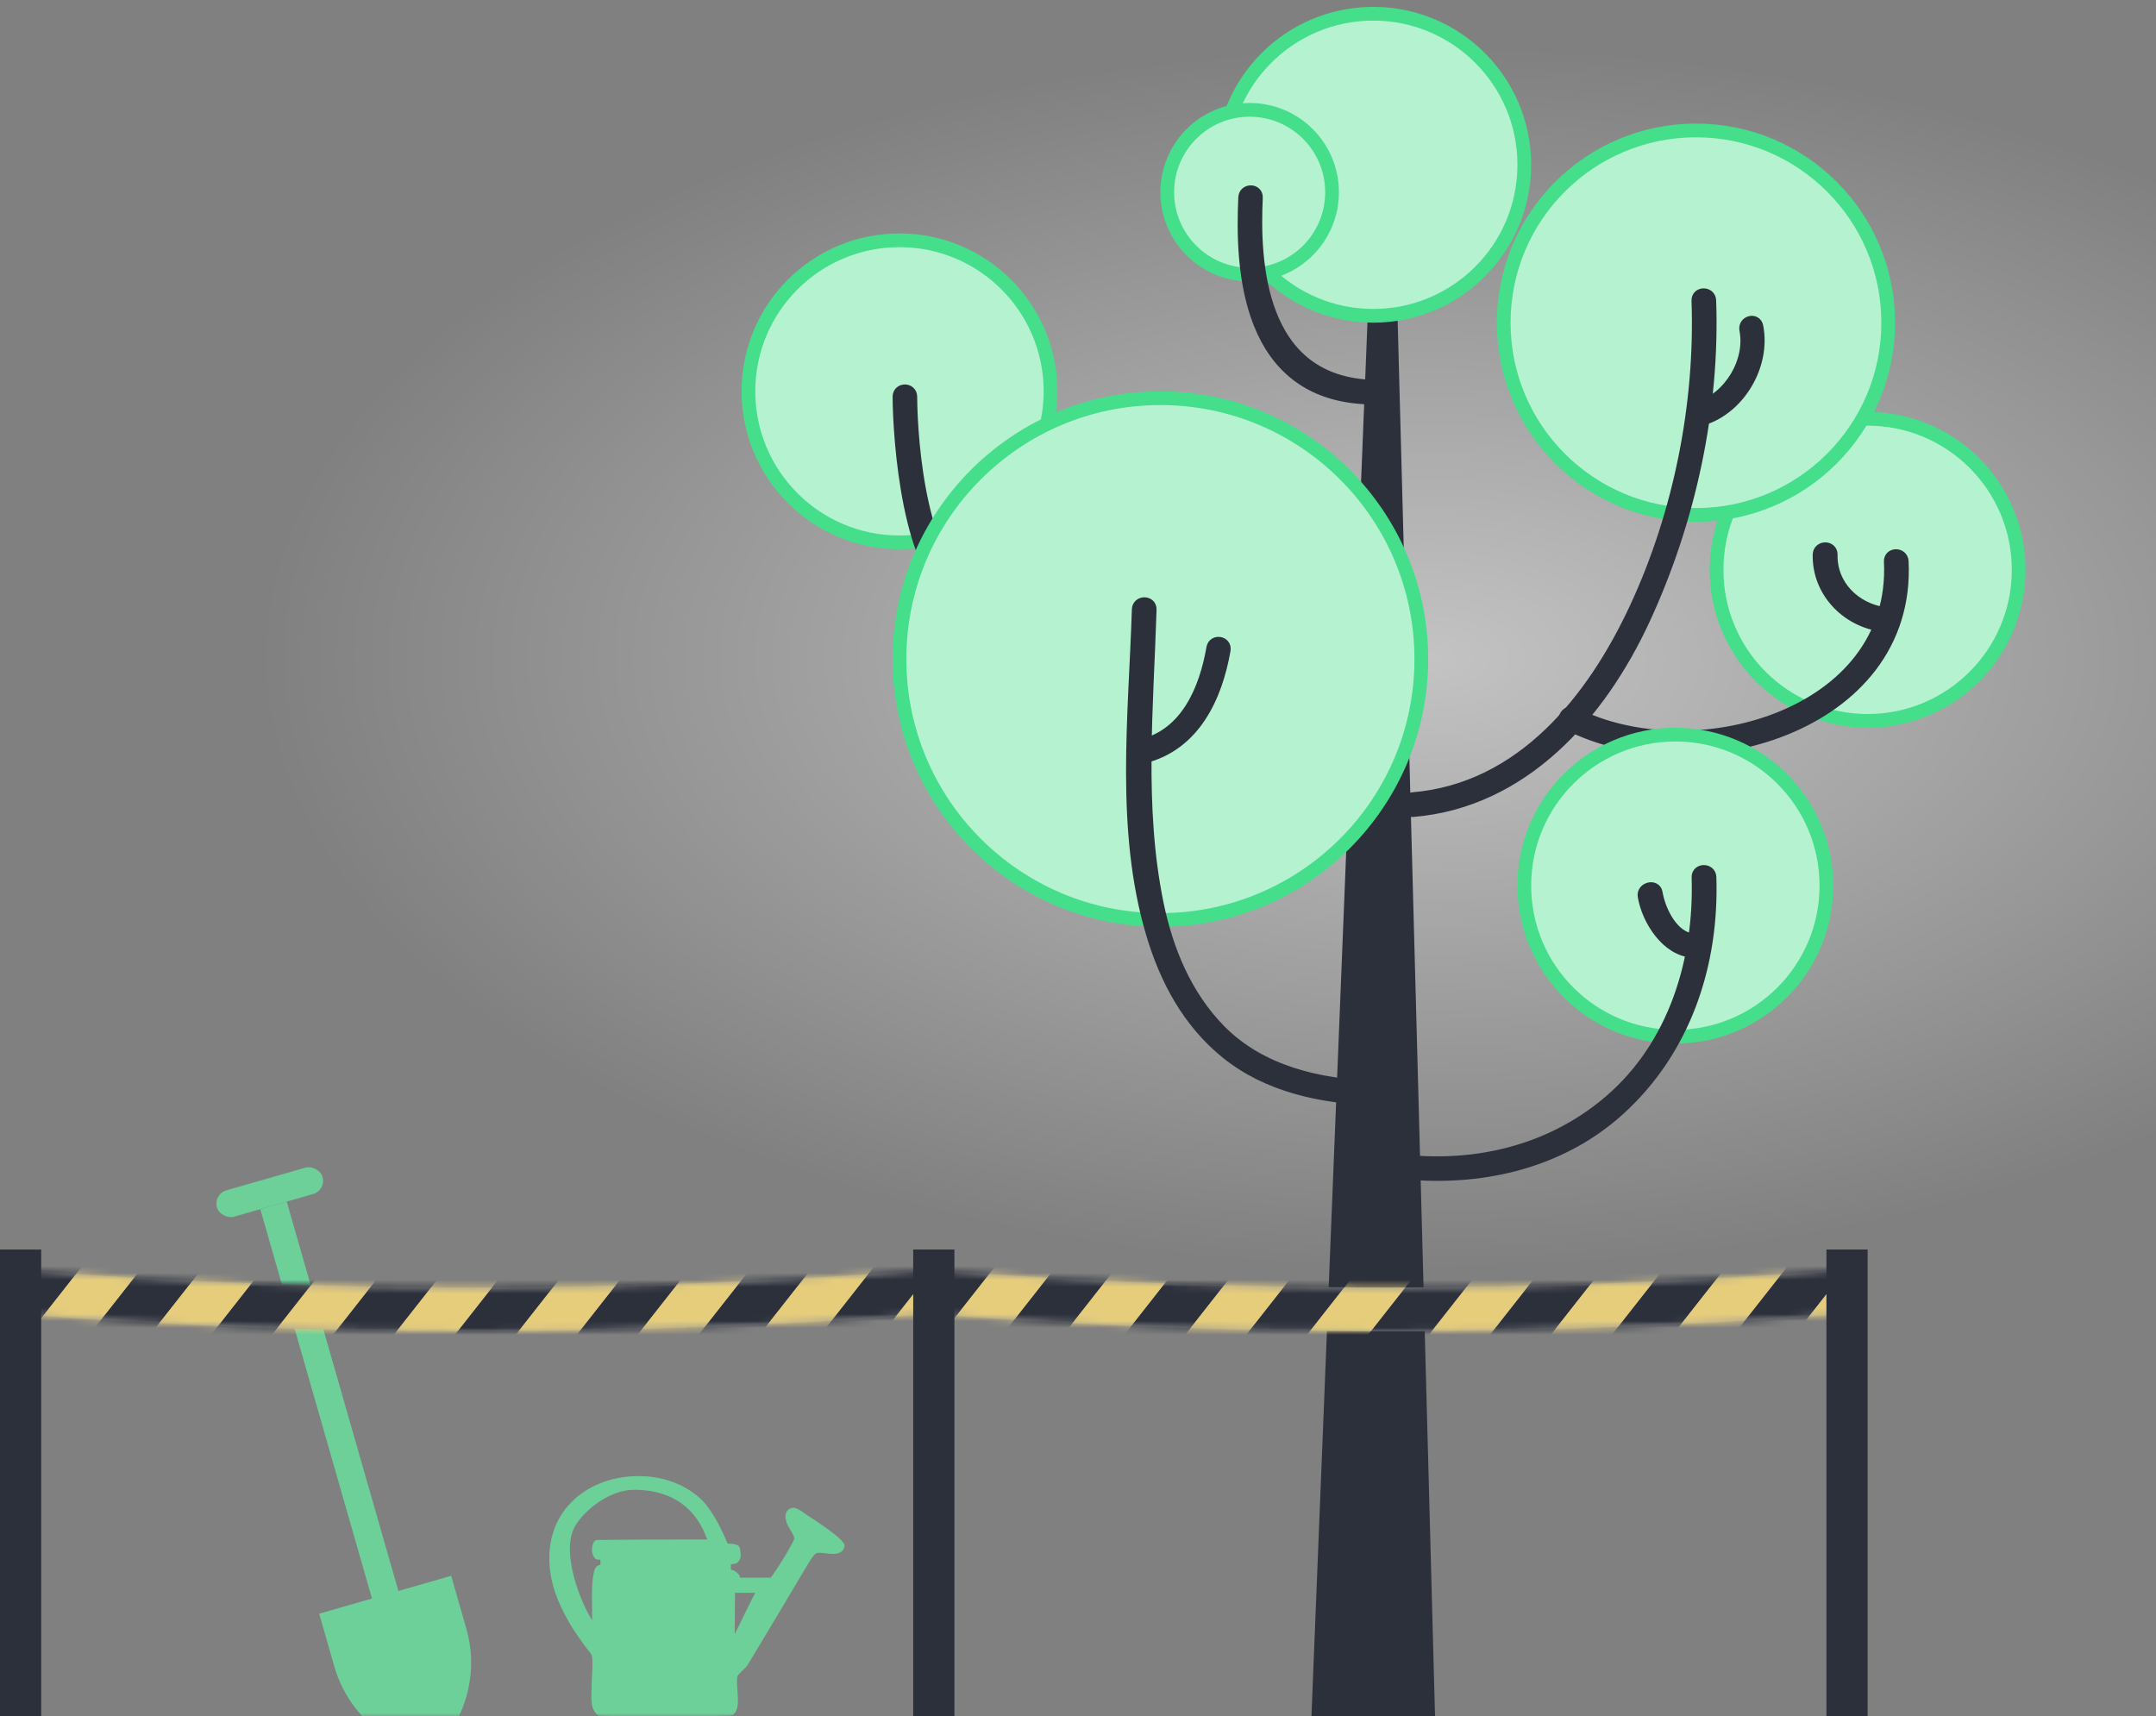 <svg xmlns="http://www.w3.org/2000/svg" xmlns:xlink="http://www.w3.org/1999/xlink" width="314" height="250" viewBox="0 0 314 250"><rect x="0" y="0" width="314" height="250" fill="#808080" stroke="none"/><defs><path id="d" d="M133.007,0 L133.005,6.445 C111.273,8.123 88.88,9 66.004,9 C43.478,9 21.421,8.15 0.002,6.522 L0,0.078 C21.403,1.743 43.464,2.613 66.004,2.613 C88.895,2.613 111.291,1.716 133.007,0 Z"/><path id="f" d="M133.007,0 L133.005,6.445 C111.273,8.123 88.88,9 66.004,9 C43.478,9 21.421,8.15 0.002,6.522 L0,0.078 C21.403,1.743 43.464,2.613 66.004,2.613 C88.895,2.613 111.291,1.716 133.007,0 Z"/><radialGradient id="a" cx="66.266%" cy="38.359%" r="68.55%" fx="66.266%" fy="38.359%" gradientTransform="matrix(-.796 0 0 -.519 1.19 .583)"><stop offset="0%" stop-color="#FFF"/><stop offset="100%" stop-color="#FFF" stop-opacity="0"/></radialGradient><rect id="b" width="314" height="250" x="0" y="0"/></defs><g fill="none" fill-rule="evenodd"><rect width="314" height="250" fill="url(#a)" opacity=".528"/><g transform="matrix(-1 0 0 1 294 2)"><circle cx="163" cy="55" r="22" fill="#B5F2D0" stroke="#45DE8A" stroke-width="2"/><path fill="#2C303B" stroke="#2C303B" stroke-width="2" d="M152.437,84.143 C147.511,86.138 141.456,84.861 136.382,84.222 C135.374,84.095 135.385,85.716 136.382,85.842 C142.459,86.609 149.004,87.743 154.725,84.863 C161.503,81.451 162.97,62.328 163,55.785 C163.005,54.738 161.426,54.738 161.421,55.785 C161.389,62.776 159.881,81.127 152.437,84.143 Z"/><circle cx="22" cy="81" r="22" fill="#B5F2D0" stroke="#45DE8A" stroke-width="2"/><circle cx="47" cy="45" r="28" fill="#B5F2D0" stroke="#45DE8A" stroke-width="2"/><polygon fill="#2C303B" points="91 24 94 24 103 248 85 248"/><circle cx="94" cy="22" r="22" fill="#B5F2D0" stroke="#45DE8A" stroke-width="2"/><circle cx="112" cy="26" r="12" fill="#B5F2D0" stroke="#45DE8A" stroke-width="2"/><path fill="#2C303B" stroke="#2C303B" stroke-width="2" d="M45.059,41.772 C44.492,57.545 48.037,73.814 54.64,88.099 C61.06,101.989 72.206,114.658 88.236,115.997 C89.259,116.081 89.251,114.484 88.236,114.4 C72.314,113.071 61.904,100.04 55.611,86.426 C49.285,72.741 46.106,56.846 46.649,41.772 C46.686,40.741 45.096,40.744 45.059,41.772"/><circle cx="125" cy="94" r="38" fill="#B5F2D0" stroke="#45DE8A" stroke-width="2"/><path fill="#2C303B" stroke="#2C303B" stroke-width="2" d="M126.557,86.765 C127.001,101.014 128.412,115.51 125.536,129.605 C124.134,136.469 121.386,143.129 116.388,148.198 C110.482,154.185 101.949,156.174 93.772,156.417 C92.744,156.448 92.741,158.03 93.772,158 C101.367,157.774 109.232,156.16 115.263,151.299 C120.817,146.825 124.123,140.636 126.114,133.918 C130.604,118.763 128.64,102.295 128.155,86.765 C128.124,85.746 126.526,85.744 126.557,86.765"/><path fill="#2C303B" stroke="#2C303B" stroke-width="2" d="M125.452,91.757 C125.359,97.928 123.684,104.804 117.51,107.428 C116.606,107.813 117.004,109.327 117.922,108.936 C124.782,106.021 126.893,98.752 127,91.757 C127.014,90.747 125.468,90.749 125.452,91.757" transform="scale(-1 1) rotate(9 0 -1450.157)"/><path fill="#2C303B" stroke="#2C303B" stroke-width="2" d="M38.194 45.577C37.094 51.164 40.809 57.359 46.048 58.963 47.004 59.256 47.409 57.712 46.459 57.421 42.062 56.075 38.75 50.728 39.68 46.003 39.877 44.994 38.392 44.567 38.194 45.577M93.749 54.338C92.743 54.358 92.753 55.908 93.749 55.913 112.606 56 113.112 36.732 112.652 26.76 112.606 25.749 111.043 25.744 111.089 26.76 111.509 35.866 111 54 93.749 54.338ZM17.032 79.771C15.849 103.91 47.542 112.649 65.597 103.37 66.511 102.9 65.707 101.522 64.795 101.99 47.766 110.741 17.503 102.626 18.624 79.771 18.674 78.74 17.084 78.745 17.032 79.771"/><circle cx="50" cy="127" r="22" fill="#B5F2D0" stroke="#45DE8A" stroke-width="2"/><path fill="#2C303B" stroke="#2C303B" stroke-width="2" d="M19.003,78.782 C18.882,83.982 22.896,88.25 27.98,88.99 C29.003,89.139 29.443,87.583 28.412,87.432 C24.022,86.792 20.519,83.331 20.624,78.782 C20.649,77.738 19.026,77.741 19.003,78.782" transform="matrix(-1 0 0 1 48 0)"/><path fill="#2C303B" stroke="#2C303B" stroke-width="2" d="M45.028,125.767 C44.618,138.423 48.682,150.804 58.26,159.512 C67.752,168.139 81.041,170.41 93.42,168.22 C94.437,168.039 94.004,166.51 92.992,166.689 C80.963,168.82 68.736,166.441 59.397,158.39 C49.975,150.269 46.244,137.782 46.633,125.767 C46.667,124.743 45.061,124.746 45.028,125.767"/><path fill="#2C303B" stroke="#2C303B" stroke-width="2" d="M54.02,135.989 C55.003,136.148 55.426,134.514 54.435,134.356 C51.732,133.922 47.63,131.906 47.557,128.818 C47.531,127.729 45.973,127.726 46,128.818 C46.089,132.602 50.622,135.445 54.02,135.989 Z" transform="rotate(-90 50.5 132)"/></g><g style="mix-blend-mode:darken"><mask id="c" fill="#fff"><use xlink:href="#b"/></mask><g fill="#6DD099" mask="url(#c)"><g transform="scale(-1 1) rotate(16 -625.306 -87.519)"><path d="M-6.47930922e-14,63 L20,63 L20,71.001 C20,75.458 18.347,79.756 15.36,83.064 L10,89 L10,89 L4.64,83.064 C1.653,79.756 -5.7141862e-14,75.458 -6.47930922e-14,71.001 L-6.47930922e-14,63 L-6.47930922e-14,63 Z"/><path d="M8,4 L12,4 L12,72 C12,73.105 11.105,74 10,74 C8.895,74 8,73.105 8,72 L8,4 L8,4 Z"/><rect width="4" height="16" x="8" y="-6" rx="2" transform="rotate(90 10 2)"/></g></g><path fill="#6DD099" d="M107,238 C107.003,237.87 107.042,232.471 107.05,232 L110,232 C109.503,232.848 107.306,237.5 107,238 Z M86.879,228.173 C86.146,228.797 86.19,232.531 86.225,233.611 C86.231,233.803 86.237,233.985 86.237,234.136 L86.237,236 C84.442,233.199 81.609,225.835 83.792,222.221 C85.227,219.843 88.821,217.026 92.27,217 C100.957,216.937 102.663,223.568 103,224.233 C102.514,224.236 88.712,224.242 86.966,224.313 C86.749,224.321 86.557,224.449 86.466,224.643 C86.134,225.356 86.073,226.256 86.626,226.946 C86.731,227.077 86.889,227.156 87.058,227.162 C87.188,227.166 87.317,227.17 87.447,227.174 L87.447,227.879 C87.209,227.953 87.023,228.05 86.879,228.173 Z M117.547,220.684 C117.436,220.609 116.145,219.605 115.566,219.605 C115.4,219.605 115.242,219.64 115.096,219.709 C114.788,219.856 114.57,220.102 114.466,220.42 C114.24,221.112 114.621,221.983 114.868,222.441 C114.967,222.625 115.073,222.799 115.177,222.967 C115.445,223.406 115.677,223.785 115.666,224.136 C115.653,224.508 113.182,228.635 112.239,229.801 L107.789,229.801 C107.761,229.63 107.695,229.411 107.509,229.252 C107.263,228.934 106.891,228.734 106.446,228.61 L106.446,227.856 C106.671,227.827 106.898,227.79 107.124,227.743 C107.227,227.721 107.322,227.673 107.398,227.602 C108.005,227.042 107.927,226.536 107.754,225.511 C107.726,225.343 107.625,225.196 107.479,225.109 C107.085,224.875 106.585,224.843 106.104,224.843 C106.06,224.843 106.016,224.844 105.971,224.844 C104.926,222.34 103.481,219.48 101.671,217.981 C99.569,216.24 97.013,215.248 94.073,215.031 C93.792,215.01 93.472,215 93.121,215 C92.775,215 92.402,215.01 92.043,215.03 C88.357,215.235 84.99,216.77 82.806,219.242 C80.765,221.551 79.807,224.554 80.032,227.927 C80.234,230.939 81.293,233.325 82.408,235.453 C83.076,236.728 84.049,238.222 85.302,239.893 C85.389,240.009 85.486,240.13 85.587,240.258 C85.78,240.501 86.14,240.952 86.182,241.111 C86.348,241.768 86.287,242.853 86.228,243.902 C86.197,244.467 86.164,245.052 86.164,245.596 C86.164,245.87 86.154,246.155 86.145,246.431 C86.102,247.727 86.057,248.876 86.966,249.739 C87.069,249.836 87.203,249.892 87.343,249.897 C89.974,249.991 106.329,250.114 106.741,249.786 C107.624,249.083 107.511,247.653 107.402,246.269 C107.343,245.519 107.281,244.743 107.392,244.198 C107.467,243.824 108.423,243.142 108.831,242.594 C109.059,242.287 117.661,227.824 117.727,227.719 C118.059,227.19 118.615,226.304 118.965,226.204 C119.046,226.181 119.16,226.169 119.306,226.169 C119.571,226.169 119.89,226.207 120.227,226.246 C120.598,226.29 120.981,226.335 121.339,226.335 C122.608,226.335 122.942,225.687 122.998,225.143 C123.095,224.214 118.498,221.321 117.547,220.684 L117.547,220.684 Z" mask="url(#c)"/></g><g transform="translate(0 182)"><g transform="translate(2.996 2.914)"><mask id="e" fill="#fff"><use xlink:href="#d"/></mask><use xlink:href="#d" fill="#979797" fill-rule="nonzero"/><polygon fill="#2C303B" points="2.004 -2.914 10.879 -2.914 -.121 11.086 -8.996 11.086" mask="url(#e)"/><polygon fill="#2C303B" points="73.004 -2.914 81.879 -2.914 70.879 11.086 62.004 11.086" mask="url(#e)"/><polygon fill="#2C303B" points="37.504 -2.914 46.379 -2.914 35.379 11.086 26.504 11.086" mask="url(#e)"/><polygon fill="#2C303B" points="108.504 -2.914 117.379 -2.914 106.379 11.086 97.504 11.086" mask="url(#e)"/><polygon fill="#2C303B" points="19.754 -2.914 28.629 -2.914 17.629 11.086 8.754 11.086" mask="url(#e)"/><polygon fill="#2C303B" points="90.754 -2.914 99.629 -2.914 88.629 11.086 79.754 11.086" mask="url(#e)"/><polygon fill="#2C303B" points="55.254 -2.914 64.129 -2.914 53.129 11.086 44.254 11.086" mask="url(#e)"/><polygon fill="#2C303B" points="126.254 -2.914 135.129 -2.914 124.129 11.086 115.254 11.086" mask="url(#e)"/><polygon fill="#E5CD7C" points="10.879 -2.914 19.754 -2.914 8.754 11.086 -.121 11.086" mask="url(#e)"/><polygon fill="#E5CD7C" points="81.879 -2.914 90.754 -2.914 79.754 11.086 70.879 11.086" mask="url(#e)"/><polygon fill="#E5CD7C" points="46.379 -2.914 55.254 -2.914 44.254 11.086 35.379 11.086" mask="url(#e)"/><polygon fill="#E5CD7C" points="117.379 -2.914 126.254 -2.914 115.254 11.086 106.379 11.086" mask="url(#e)"/><polygon fill="#E5CD7C" points="28.629 -2.914 37.504 -2.914 26.504 11.086 17.629 11.086" mask="url(#e)"/><polygon fill="#E5CD7C" points="99.629 -2.914 108.504 -2.914 97.504 11.086 88.629 11.086" mask="url(#e)"/><polygon fill="#E5CD7C" points="64.129 -2.914 73.004 -2.914 62.004 11.086 53.129 11.086" mask="url(#e)"/><polygon fill="#E5CD7C" points="135.129 -2.914 144.004 -2.914 133.004 11.086 124.129 11.086" mask="url(#e)"/></g><g transform="translate(135.996 2.914)"><mask id="g" fill="#fff"><use xlink:href="#f"/></mask><use xlink:href="#f" fill="#979797" fill-rule="nonzero"/><polygon fill="#2C303B" points="2.004 -2.914 10.879 -2.914 -.121 11.086 -8.996 11.086" mask="url(#g)"/><polygon fill="#2C303B" points="73.004 -2.914 81.879 -2.914 70.879 11.086 62.004 11.086" mask="url(#g)"/><polygon fill="#2C303B" points="37.504 -2.914 46.379 -2.914 35.379 11.086 26.504 11.086" mask="url(#g)"/><polygon fill="#2C303B" points="108.504 -2.914 117.379 -2.914 106.379 11.086 97.504 11.086" mask="url(#g)"/><polygon fill="#2C303B" points="19.754 -2.914 28.629 -2.914 17.629 11.086 8.754 11.086" mask="url(#g)"/><polygon fill="#2C303B" points="90.754 -2.914 99.629 -2.914 88.629 11.086 79.754 11.086" mask="url(#g)"/><polygon fill="#2C303B" points="55.254 -2.914 64.129 -2.914 53.129 11.086 44.254 11.086" mask="url(#g)"/><polygon fill="#2C303B" points="126.254 -2.914 135.129 -2.914 124.129 11.086 115.254 11.086" mask="url(#g)"/><polygon fill="#E5CD7C" points="10.879 -2.914 19.754 -2.914 8.754 11.086 -.121 11.086" mask="url(#g)"/><polygon fill="#E5CD7C" points="81.879 -2.914 90.754 -2.914 79.754 11.086 70.879 11.086" mask="url(#g)"/><polygon fill="#E5CD7C" points="46.379 -2.914 55.254 -2.914 44.254 11.086 35.379 11.086" mask="url(#g)"/><polygon fill="#E5CD7C" points="117.379 -2.914 126.254 -2.914 115.254 11.086 106.379 11.086" mask="url(#g)"/><polygon fill="#E5CD7C" points="28.629 -2.914 37.504 -2.914 26.504 11.086 17.629 11.086" mask="url(#g)"/><polygon fill="#E5CD7C" points="99.629 -2.914 108.504 -2.914 97.504 11.086 88.629 11.086" mask="url(#g)"/><polygon fill="#E5CD7C" points="64.129 -2.914 73.004 -2.914 62.004 11.086 53.129 11.086" mask="url(#g)"/><polygon fill="#E5CD7C" points="135.129 -2.914 144.004 -2.914 133.004 11.086 124.129 11.086" mask="url(#g)"/></g><rect width="6" height="68" x="266" fill="#2C303B"/><rect width="6" height="68" x="133" fill="#2C303B"/><rect width="6" height="68" fill="#2C303B"/></g></g></svg>